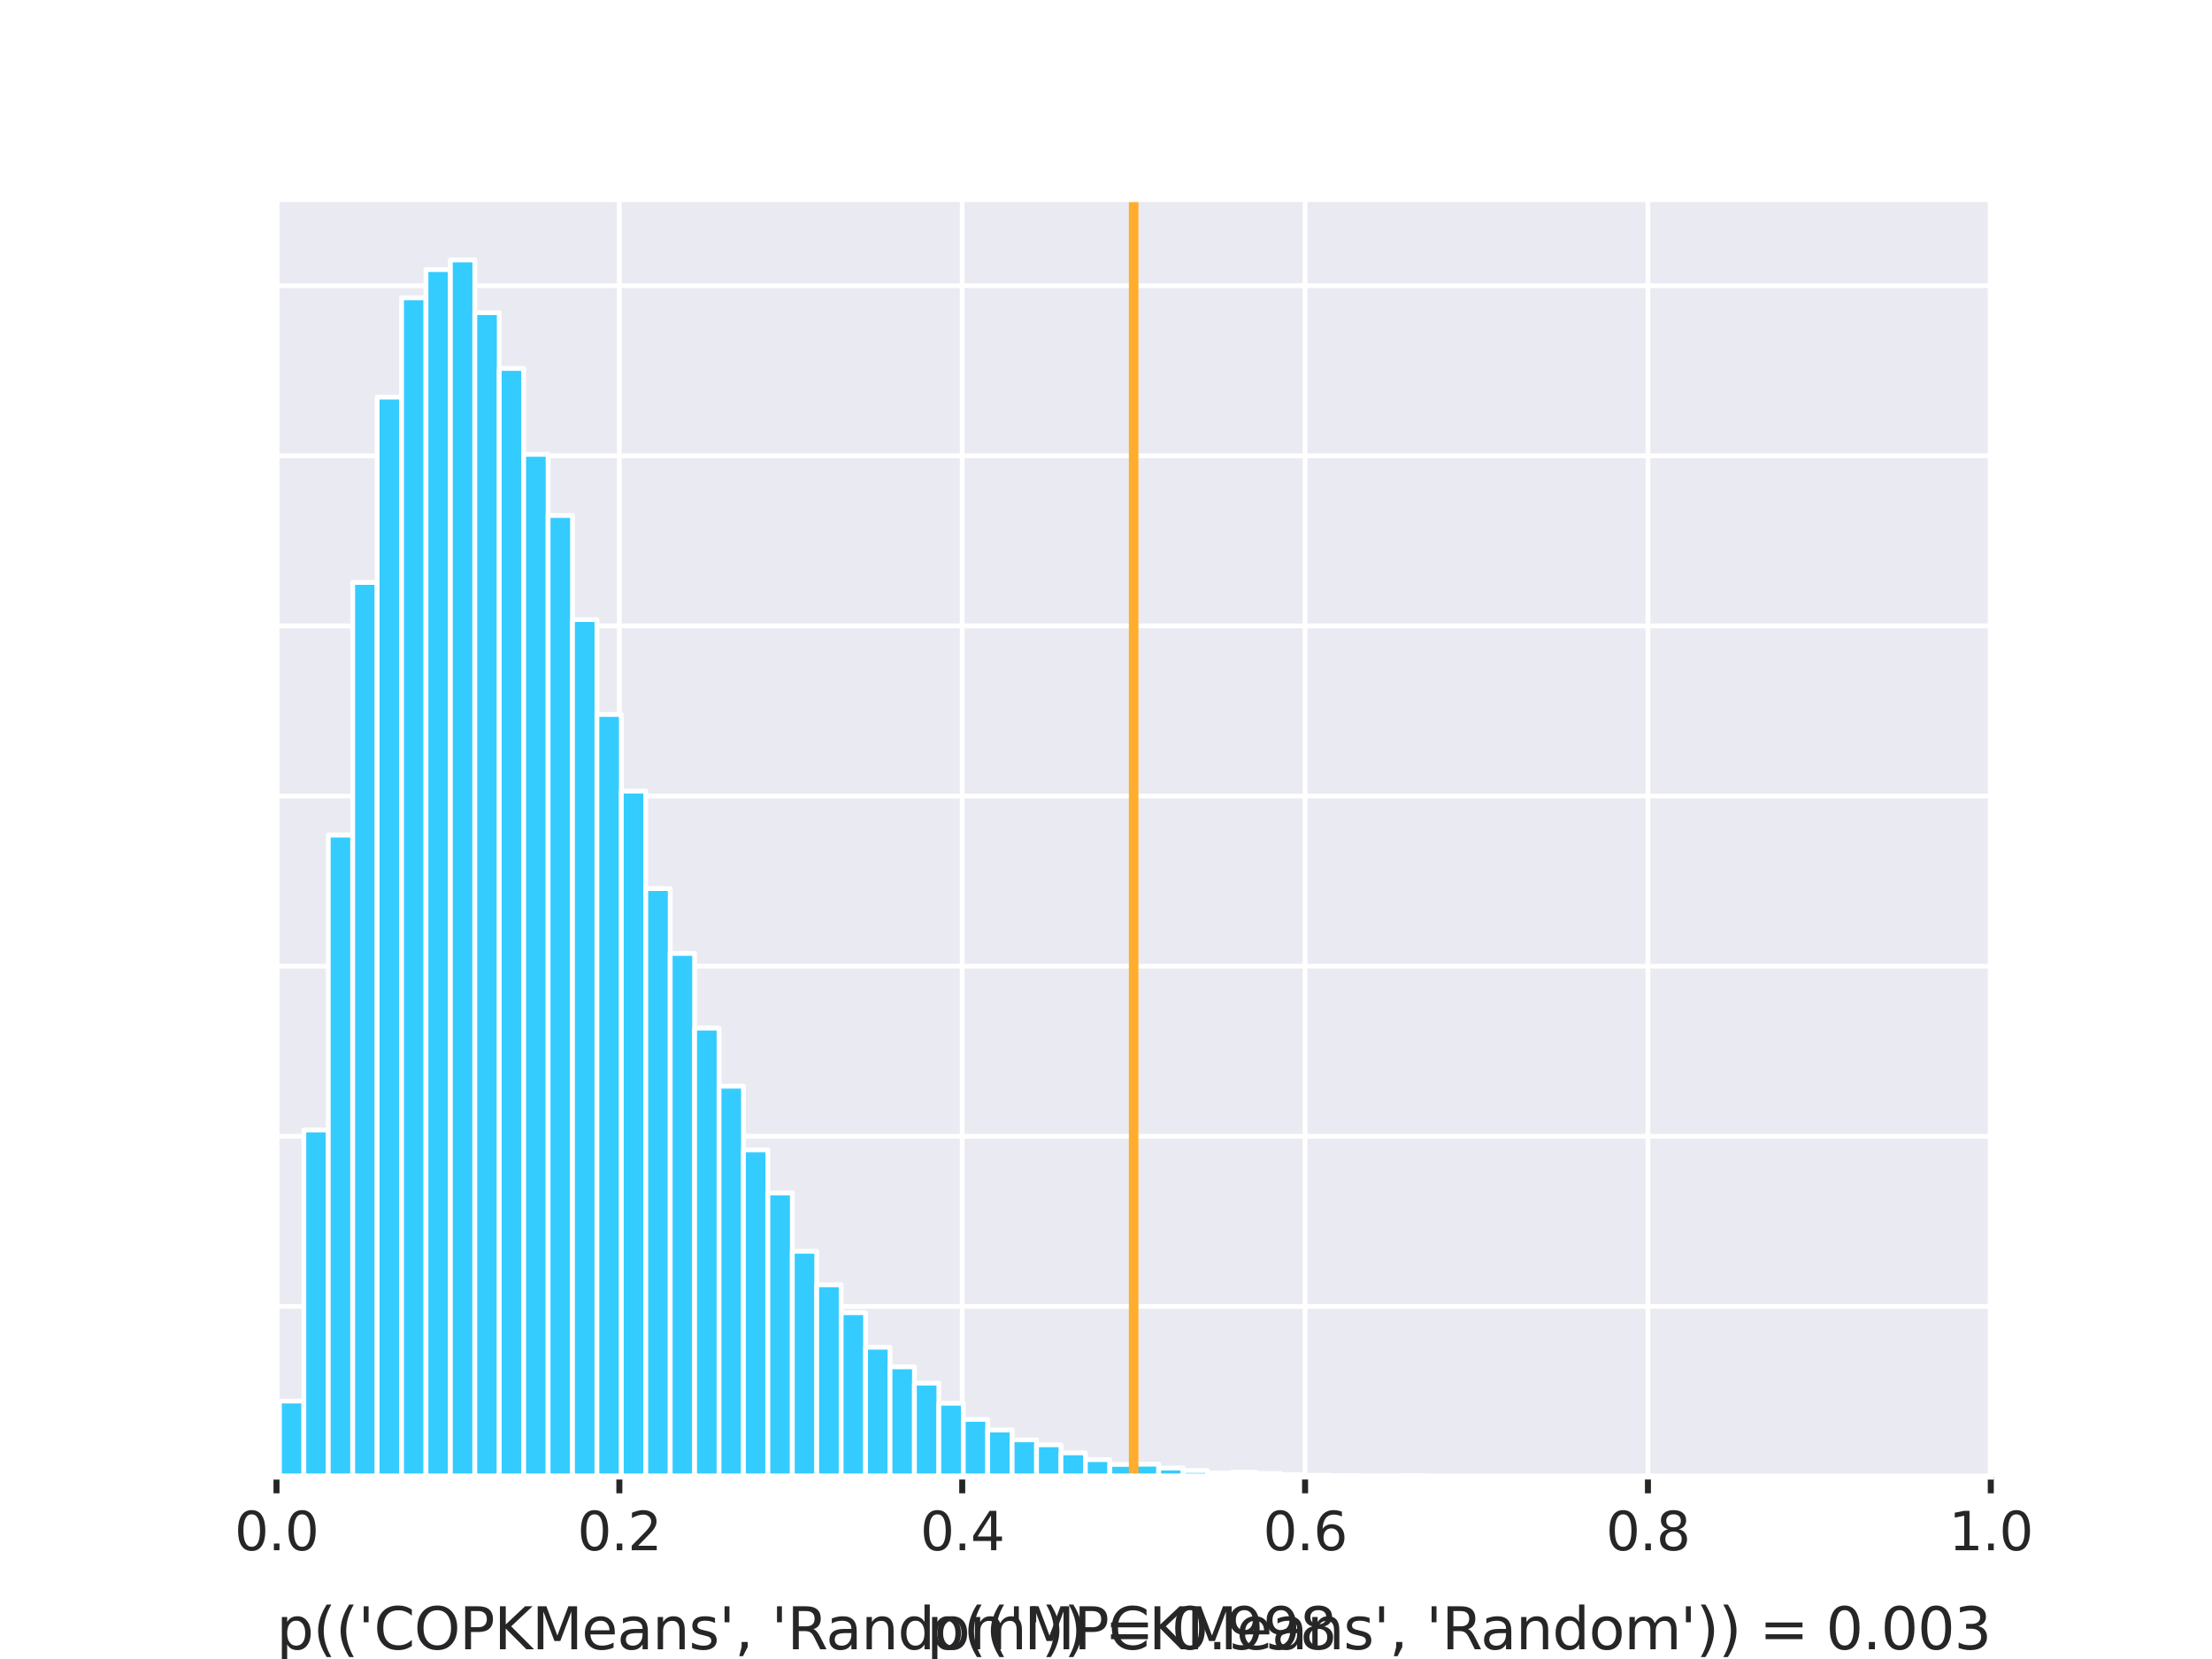 <?xml version="1.0" encoding="utf-8" standalone="no"?>
<!DOCTYPE svg PUBLIC "-//W3C//DTD SVG 1.1//EN"
  "http://www.w3.org/Graphics/SVG/1.1/DTD/svg11.dtd">
<svg xmlns:xlink="http://www.w3.org/1999/xlink" width="460.8pt" height="345.6pt" viewBox="0 0 460.8 345.6" xmlns="http://www.w3.org/2000/svg" version="1.1">
 <defs>
  <style type="text/css">*{stroke-linejoin: round; stroke-linecap: butt}</style>
 </defs>
 <g id="figure_1">
  <g id="patch_1">
   <path d="M 0 345.6 
L 460.8 345.6 
L 460.8 0 
L 0 0 
z
" style="fill: #ffffff"/>
  </g>
  <g id="axes_1">
   <g id="patch_2">
    <path d="M 57.6 307.584 
L 414.72 307.584 
L 414.72 41.472 
L 57.6 41.472 
z
" style="fill: #eaeaf2"/>
   </g>
   <g id="matplotlib.axis_1">
    <g id="xtick_1">
     <g id="line2d_1">
      <path d="M 57.6 307.584 
L 57.6 41.472 
" clip-path="url(#pf4fb2f2125)" style="fill: none; stroke: #ffffff; stroke-linecap: round"/>
     </g>
     <g id="line2d_2">
      <defs>
       <path id="m8527d2119a" d="M 0 0 
L 0 3.5 
" style="stroke: #262626; stroke-width: 1.25"/>
      </defs>
      <g>
       <use xlink:href="#m8527d2119a" x="57.6" y="307.584" style="fill: #262626; stroke: #262626; stroke-width: 1.25"/>
      </g>
     </g>
     <g id="text_1">
      <!-- 0.0 -->
      <g style="fill: #262626" transform="translate(48.853 322.942) scale(0.11 -0.11)">
       <defs>
        <path id="DejaVuSans-30" d="M 2034 4250 
Q 1547 4250 1301 3770 
Q 1056 3291 1056 2328 
Q 1056 1369 1301 889 
Q 1547 409 2034 409 
Q 2525 409 2770 889 
Q 3016 1369 3016 2328 
Q 3016 3291 2770 3770 
Q 2525 4250 2034 4250 
z
M 2034 4750 
Q 2819 4750 3233 4129 
Q 3647 3509 3647 2328 
Q 3647 1150 3233 529 
Q 2819 -91 2034 -91 
Q 1250 -91 836 529 
Q 422 1150 422 2328 
Q 422 3509 836 4129 
Q 1250 4750 2034 4750 
z
" transform="scale(0.016)"/>
        <path id="DejaVuSans-2e" d="M 684 794 
L 1344 794 
L 1344 0 
L 684 0 
L 684 794 
z
" transform="scale(0.016)"/>
       </defs>
       <use xlink:href="#DejaVuSans-30"/>
       <use xlink:href="#DejaVuSans-2e" x="63.623"/>
       <use xlink:href="#DejaVuSans-30" x="95.41"/>
      </g>
     </g>
    </g>
    <g id="xtick_2">
     <g id="line2d_3">
      <path d="M 129.024 307.584 
L 129.024 41.472 
" clip-path="url(#pf4fb2f2125)" style="fill: none; stroke: #ffffff; stroke-linecap: round"/>
     </g>
     <g id="line2d_4">
      <g>
       <use xlink:href="#m8527d2119a" x="129.024" y="307.584" style="fill: #262626; stroke: #262626; stroke-width: 1.25"/>
      </g>
     </g>
     <g id="text_2">
      <!-- 0.2 -->
      <g style="fill: #262626" transform="translate(120.277 322.942) scale(0.11 -0.11)">
       <defs>
        <path id="DejaVuSans-32" d="M 1228 531 
L 3431 531 
L 3431 0 
L 469 0 
L 469 531 
Q 828 903 1448 1529 
Q 2069 2156 2228 2338 
Q 2531 2678 2651 2914 
Q 2772 3150 2772 3378 
Q 2772 3750 2511 3984 
Q 2250 4219 1831 4219 
Q 1534 4219 1204 4116 
Q 875 4013 500 3803 
L 500 4441 
Q 881 4594 1212 4672 
Q 1544 4750 1819 4750 
Q 2544 4750 2975 4387 
Q 3406 4025 3406 3419 
Q 3406 3131 3298 2873 
Q 3191 2616 2906 2266 
Q 2828 2175 2409 1742 
Q 1991 1309 1228 531 
z
" transform="scale(0.016)"/>
       </defs>
       <use xlink:href="#DejaVuSans-30"/>
       <use xlink:href="#DejaVuSans-2e" x="63.623"/>
       <use xlink:href="#DejaVuSans-32" x="95.41"/>
      </g>
     </g>
    </g>
    <g id="xtick_3">
     <g id="line2d_5">
      <path d="M 200.448 307.584 
L 200.448 41.472 
" clip-path="url(#pf4fb2f2125)" style="fill: none; stroke: #ffffff; stroke-linecap: round"/>
     </g>
     <g id="line2d_6">
      <g>
       <use xlink:href="#m8527d2119a" x="200.448" y="307.584" style="fill: #262626; stroke: #262626; stroke-width: 1.25"/>
      </g>
     </g>
     <g id="text_3">
      <!-- 0.4 -->
      <g style="fill: #262626" transform="translate(191.701 322.942) scale(0.11 -0.11)">
       <defs>
        <path id="DejaVuSans-34" d="M 2419 4116 
L 825 1625 
L 2419 1625 
L 2419 4116 
z
M 2253 4666 
L 3047 4666 
L 3047 1625 
L 3713 1625 
L 3713 1100 
L 3047 1100 
L 3047 0 
L 2419 0 
L 2419 1100 
L 313 1100 
L 313 1709 
L 2253 4666 
z
" transform="scale(0.016)"/>
       </defs>
       <use xlink:href="#DejaVuSans-30"/>
       <use xlink:href="#DejaVuSans-2e" x="63.623"/>
       <use xlink:href="#DejaVuSans-34" x="95.41"/>
      </g>
     </g>
    </g>
    <g id="xtick_4">
     <g id="line2d_7">
      <path d="M 271.872 307.584 
L 271.872 41.472 
" clip-path="url(#pf4fb2f2125)" style="fill: none; stroke: #ffffff; stroke-linecap: round"/>
     </g>
     <g id="line2d_8">
      <g>
       <use xlink:href="#m8527d2119a" x="271.872" y="307.584" style="fill: #262626; stroke: #262626; stroke-width: 1.25"/>
      </g>
     </g>
     <g id="text_4">
      <!-- 0.6 -->
      <g style="fill: #262626" transform="translate(263.125 322.942) scale(0.11 -0.11)">
       <defs>
        <path id="DejaVuSans-36" d="M 2113 2584 
Q 1688 2584 1439 2293 
Q 1191 2003 1191 1497 
Q 1191 994 1439 701 
Q 1688 409 2113 409 
Q 2538 409 2786 701 
Q 3034 994 3034 1497 
Q 3034 2003 2786 2293 
Q 2538 2584 2113 2584 
z
M 3366 4563 
L 3366 3988 
Q 3128 4100 2886 4159 
Q 2644 4219 2406 4219 
Q 1781 4219 1451 3797 
Q 1122 3375 1075 2522 
Q 1259 2794 1537 2939 
Q 1816 3084 2150 3084 
Q 2853 3084 3261 2657 
Q 3669 2231 3669 1497 
Q 3669 778 3244 343 
Q 2819 -91 2113 -91 
Q 1303 -91 875 529 
Q 447 1150 447 2328 
Q 447 3434 972 4092 
Q 1497 4750 2381 4750 
Q 2619 4750 2861 4703 
Q 3103 4656 3366 4563 
z
" transform="scale(0.016)"/>
       </defs>
       <use xlink:href="#DejaVuSans-30"/>
       <use xlink:href="#DejaVuSans-2e" x="63.623"/>
       <use xlink:href="#DejaVuSans-36" x="95.41"/>
      </g>
     </g>
    </g>
    <g id="xtick_5">
     <g id="line2d_9">
      <path d="M 343.296 307.584 
L 343.296 41.472 
" clip-path="url(#pf4fb2f2125)" style="fill: none; stroke: #ffffff; stroke-linecap: round"/>
     </g>
     <g id="line2d_10">
      <g>
       <use xlink:href="#m8527d2119a" x="343.296" y="307.584" style="fill: #262626; stroke: #262626; stroke-width: 1.25"/>
      </g>
     </g>
     <g id="text_5">
      <!-- 0.8 -->
      <g style="fill: #262626" transform="translate(334.549 322.942) scale(0.11 -0.11)">
       <defs>
        <path id="DejaVuSans-38" d="M 2034 2216 
Q 1584 2216 1326 1975 
Q 1069 1734 1069 1313 
Q 1069 891 1326 650 
Q 1584 409 2034 409 
Q 2484 409 2743 651 
Q 3003 894 3003 1313 
Q 3003 1734 2745 1975 
Q 2488 2216 2034 2216 
z
M 1403 2484 
Q 997 2584 770 2862 
Q 544 3141 544 3541 
Q 544 4100 942 4425 
Q 1341 4750 2034 4750 
Q 2731 4750 3128 4425 
Q 3525 4100 3525 3541 
Q 3525 3141 3298 2862 
Q 3072 2584 2669 2484 
Q 3125 2378 3379 2068 
Q 3634 1759 3634 1313 
Q 3634 634 3220 271 
Q 2806 -91 2034 -91 
Q 1263 -91 848 271 
Q 434 634 434 1313 
Q 434 1759 690 2068 
Q 947 2378 1403 2484 
z
M 1172 3481 
Q 1172 3119 1398 2916 
Q 1625 2713 2034 2713 
Q 2441 2713 2670 2916 
Q 2900 3119 2900 3481 
Q 2900 3844 2670 4047 
Q 2441 4250 2034 4250 
Q 1625 4250 1398 4047 
Q 1172 3844 1172 3481 
z
" transform="scale(0.016)"/>
       </defs>
       <use xlink:href="#DejaVuSans-30"/>
       <use xlink:href="#DejaVuSans-2e" x="63.623"/>
       <use xlink:href="#DejaVuSans-38" x="95.41"/>
      </g>
     </g>
    </g>
    <g id="xtick_6">
     <g id="line2d_11">
      <path d="M 414.72 307.584 
L 414.72 41.472 
" clip-path="url(#pf4fb2f2125)" style="fill: none; stroke: #ffffff; stroke-linecap: round"/>
     </g>
     <g id="line2d_12">
      <g>
       <use xlink:href="#m8527d2119a" x="414.72" y="307.584" style="fill: #262626; stroke: #262626; stroke-width: 1.25"/>
      </g>
     </g>
     <g id="text_6">
      <!-- 1.0 -->
      <g style="fill: #262626" transform="translate(405.973 322.942) scale(0.11 -0.11)">
       <defs>
        <path id="DejaVuSans-31" d="M 794 531 
L 1825 531 
L 1825 4091 
L 703 3866 
L 703 4441 
L 1819 4666 
L 2450 4666 
L 2450 531 
L 3481 531 
L 3481 0 
L 794 0 
L 794 531 
z
" transform="scale(0.016)"/>
       </defs>
       <use xlink:href="#DejaVuSans-31"/>
       <use xlink:href="#DejaVuSans-2e" x="63.623"/>
       <use xlink:href="#DejaVuSans-30" x="95.41"/>
      </g>
     </g>
    </g>
   </g>
   <g id="matplotlib.axis_2">
    <g id="ytick_1">
     <g id="line2d_13">
      <path d="M 57.6 307.584 
L 414.72 307.584 
" clip-path="url(#pf4fb2f2125)" style="fill: none; stroke: #ffffff; stroke-linecap: round"/>
     </g>
    </g>
    <g id="ytick_2">
     <g id="line2d_14">
      <path d="M 57.6 272.145 
L 414.72 272.145 
" clip-path="url(#pf4fb2f2125)" style="fill: none; stroke: #ffffff; stroke-linecap: round"/>
     </g>
    </g>
    <g id="ytick_3">
     <g id="line2d_15">
      <path d="M 57.6 236.707 
L 414.72 236.707 
" clip-path="url(#pf4fb2f2125)" style="fill: none; stroke: #ffffff; stroke-linecap: round"/>
     </g>
    </g>
    <g id="ytick_4">
     <g id="line2d_16">
      <path d="M 57.6 201.268 
L 414.72 201.268 
" clip-path="url(#pf4fb2f2125)" style="fill: none; stroke: #ffffff; stroke-linecap: round"/>
     </g>
    </g>
    <g id="ytick_5">
     <g id="line2d_17">
      <path d="M 57.6 165.829 
L 414.72 165.829 
" clip-path="url(#pf4fb2f2125)" style="fill: none; stroke: #ffffff; stroke-linecap: round"/>
     </g>
    </g>
    <g id="ytick_6">
     <g id="line2d_18">
      <path d="M 57.6 130.39 
L 414.72 130.39 
" clip-path="url(#pf4fb2f2125)" style="fill: none; stroke: #ffffff; stroke-linecap: round"/>
     </g>
    </g>
    <g id="ytick_7">
     <g id="line2d_19">
      <path d="M 57.6 94.952 
L 414.72 94.952 
" clip-path="url(#pf4fb2f2125)" style="fill: none; stroke: #ffffff; stroke-linecap: round"/>
     </g>
    </g>
    <g id="ytick_8">
     <g id="line2d_20">
      <path d="M 57.6 59.513 
L 414.72 59.513 
" clip-path="url(#pf4fb2f2125)" style="fill: none; stroke: #ffffff; stroke-linecap: round"/>
     </g>
    </g>
   </g>
   <g id="patch_3">
    <path d="M 58.21 307.584 
L 63.298 307.584 
L 63.298 291.867 
L 58.21 291.867 
z
" clip-path="url(#pf4fb2f2125)" style="fill: #34ccff; stroke: #ffffff; stroke-linejoin: miter"/>
   </g>
   <g id="patch_4">
    <path d="M 63.298 307.584 
L 68.385 307.584 
L 68.385 235.395 
L 63.298 235.395 
z
" clip-path="url(#pf4fb2f2125)" style="fill: #34ccff; stroke: #ffffff; stroke-linejoin: miter"/>
   </g>
   <g id="patch_5">
    <path d="M 68.385 307.584 
L 73.473 307.584 
L 73.473 173.962 
L 68.385 173.962 
z
" clip-path="url(#pf4fb2f2125)" style="fill: #34ccff; stroke: #ffffff; stroke-linejoin: miter"/>
   </g>
   <g id="patch_6">
    <path d="M 73.473 307.584 
L 78.561 307.584 
L 78.561 121.336 
L 73.473 121.336 
z
" clip-path="url(#pf4fb2f2125)" style="fill: #34ccff; stroke: #ffffff; stroke-linejoin: miter"/>
   </g>
   <g id="patch_7">
    <path d="M 78.561 307.584 
L 83.649 307.584 
L 83.649 82.725 
L 78.561 82.725 
z
" clip-path="url(#pf4fb2f2125)" style="fill: #34ccff; stroke: #ffffff; stroke-linejoin: miter"/>
   </g>
   <g id="patch_8">
    <path d="M 83.649 307.584 
L 88.737 307.584 
L 88.737 62.047 
L 83.649 62.047 
z
" clip-path="url(#pf4fb2f2125)" style="fill: #34ccff; stroke: #ffffff; stroke-linejoin: miter"/>
   </g>
   <g id="patch_9">
    <path d="M 88.737 307.584 
L 93.824 307.584 
L 93.824 56.164 
L 88.737 56.164 
z
" clip-path="url(#pf4fb2f2125)" style="fill: #34ccff; stroke: #ffffff; stroke-linejoin: miter"/>
   </g>
   <g id="patch_10">
    <path d="M 93.824 307.584 
L 98.912 307.584 
L 98.912 54.144 
L 93.824 54.144 
z
" clip-path="url(#pf4fb2f2125)" style="fill: #34ccff; stroke: #ffffff; stroke-linejoin: miter"/>
   </g>
   <g id="patch_11">
    <path d="M 98.912 307.584 
L 104 307.584 
L 104 65.13 
L 98.912 65.13 
z
" clip-path="url(#pf4fb2f2125)" style="fill: #34ccff; stroke: #ffffff; stroke-linejoin: miter"/>
   </g>
   <g id="patch_12">
    <path d="M 104 307.584 
L 109.088 307.584 
L 109.088 76.754 
L 104 76.754 
z
" clip-path="url(#pf4fb2f2125)" style="fill: #34ccff; stroke: #ffffff; stroke-linejoin: miter"/>
   </g>
   <g id="patch_13">
    <path d="M 109.088 307.584 
L 114.176 307.584 
L 114.176 94.65 
L 109.088 94.65 
z
" clip-path="url(#pf4fb2f2125)" style="fill: #34ccff; stroke: #ffffff; stroke-linejoin: miter"/>
   </g>
   <g id="patch_14">
    <path d="M 114.176 307.584 
L 119.263 307.584 
L 119.263 107.391 
L 114.176 107.391 
z
" clip-path="url(#pf4fb2f2125)" style="fill: #34ccff; stroke: #ffffff; stroke-linejoin: miter"/>
   </g>
   <g id="patch_15">
    <path d="M 119.263 307.584 
L 124.351 307.584 
L 124.351 129.079 
L 119.263 129.079 
z
" clip-path="url(#pf4fb2f2125)" style="fill: #34ccff; stroke: #ffffff; stroke-linejoin: miter"/>
   </g>
   <g id="patch_16">
    <path d="M 124.351 307.584 
L 129.439 307.584 
L 129.439 148.836 
L 124.351 148.836 
z
" clip-path="url(#pf4fb2f2125)" style="fill: #34ccff; stroke: #ffffff; stroke-linejoin: miter"/>
   </g>
   <g id="patch_17">
    <path d="M 129.439 307.584 
L 134.527 307.584 
L 134.527 164.801 
L 129.439 164.801 
z
" clip-path="url(#pf4fb2f2125)" style="fill: #34ccff; stroke: #ffffff; stroke-linejoin: miter"/>
   </g>
   <g id="patch_18">
    <path d="M 134.527 307.584 
L 139.615 307.584 
L 139.615 185.108 
L 134.527 185.108 
z
" clip-path="url(#pf4fb2f2125)" style="fill: #34ccff; stroke: #ffffff; stroke-linejoin: miter"/>
   </g>
   <g id="patch_19">
    <path d="M 139.615 307.584 
L 144.702 307.584 
L 144.702 198.61 
L 139.615 198.61 
z
" clip-path="url(#pf4fb2f2125)" style="fill: #34ccff; stroke: #ffffff; stroke-linejoin: miter"/>
   </g>
   <g id="patch_20">
    <path d="M 144.702 307.584 
L 149.79 307.584 
L 149.79 214.168 
L 144.702 214.168 
z
" clip-path="url(#pf4fb2f2125)" style="fill: #34ccff; stroke: #ffffff; stroke-linejoin: miter"/>
   </g>
   <g id="patch_21">
    <path d="M 149.79 307.584 
L 154.878 307.584 
L 154.878 226.27 
L 149.79 226.27 
z
" clip-path="url(#pf4fb2f2125)" style="fill: #34ccff; stroke: #ffffff; stroke-linejoin: miter"/>
   </g>
   <g id="patch_22">
    <path d="M 154.878 307.584 
L 159.966 307.584 
L 159.966 239.542 
L 154.878 239.542 
z
" clip-path="url(#pf4fb2f2125)" style="fill: #34ccff; stroke: #ffffff; stroke-linejoin: miter"/>
   </g>
   <g id="patch_23">
    <path d="M 159.966 307.584 
L 165.054 307.584 
L 165.054 248.525 
L 159.966 248.525 
z
" clip-path="url(#pf4fb2f2125)" style="fill: #34ccff; stroke: #ffffff; stroke-linejoin: miter"/>
   </g>
   <g id="patch_24">
    <path d="M 165.054 307.584 
L 170.141 307.584 
L 170.141 260.663 
L 165.054 260.663 
z
" clip-path="url(#pf4fb2f2125)" style="fill: #34ccff; stroke: #ffffff; stroke-linejoin: miter"/>
   </g>
   <g id="patch_25">
    <path d="M 170.141 307.584 
L 175.229 307.584 
L 175.229 267.645 
L 170.141 267.645 
z
" clip-path="url(#pf4fb2f2125)" style="fill: #34ccff; stroke: #ffffff; stroke-linejoin: miter"/>
   </g>
   <g id="patch_26">
    <path d="M 175.229 307.584 
L 180.317 307.584 
L 180.317 273.457 
L 175.229 273.457 
z
" clip-path="url(#pf4fb2f2125)" style="fill: #34ccff; stroke: #ffffff; stroke-linejoin: miter"/>
   </g>
   <g id="patch_27">
    <path d="M 180.317 307.584 
L 185.405 307.584 
L 185.405 280.651 
L 180.317 280.651 
z
" clip-path="url(#pf4fb2f2125)" style="fill: #34ccff; stroke: #ffffff; stroke-linejoin: miter"/>
   </g>
   <g id="patch_28">
    <path d="M 185.405 307.584 
L 190.493 307.584 
L 190.493 284.744 
L 185.405 284.744 
z
" clip-path="url(#pf4fb2f2125)" style="fill: #34ccff; stroke: #ffffff; stroke-linejoin: miter"/>
   </g>
   <g id="patch_29">
    <path d="M 190.493 307.584 
L 195.58 307.584 
L 195.58 288.128 
L 190.493 288.128 
z
" clip-path="url(#pf4fb2f2125)" style="fill: #34ccff; stroke: #ffffff; stroke-linejoin: miter"/>
   </g>
   <g id="patch_30">
    <path d="M 195.58 307.584 
L 200.668 307.584 
L 200.668 292.328 
L 195.58 292.328 
z
" clip-path="url(#pf4fb2f2125)" style="fill: #34ccff; stroke: #ffffff; stroke-linejoin: miter"/>
   </g>
   <g id="patch_31">
    <path d="M 200.668 307.584 
L 205.756 307.584 
L 205.756 295.677 
L 200.668 295.677 
z
" clip-path="url(#pf4fb2f2125)" style="fill: #34ccff; stroke: #ffffff; stroke-linejoin: miter"/>
   </g>
   <g id="patch_32">
    <path d="M 205.756 307.584 
L 210.844 307.584 
L 210.844 297.892 
L 205.756 297.892 
z
" clip-path="url(#pf4fb2f2125)" style="fill: #34ccff; stroke: #ffffff; stroke-linejoin: miter"/>
   </g>
   <g id="patch_33">
    <path d="M 210.844 307.584 
L 215.932 307.584 
L 215.932 299.947 
L 210.844 299.947 
z
" clip-path="url(#pf4fb2f2125)" style="fill: #34ccff; stroke: #ffffff; stroke-linejoin: miter"/>
   </g>
   <g id="patch_34">
    <path d="M 215.932 307.584 
L 221.019 307.584 
L 221.019 300.975 
L 215.932 300.975 
z
" clip-path="url(#pf4fb2f2125)" style="fill: #34ccff; stroke: #ffffff; stroke-linejoin: miter"/>
   </g>
   <g id="patch_35">
    <path d="M 221.019 307.584 
L 226.107 307.584 
L 226.107 302.658 
L 221.019 302.658 
z
" clip-path="url(#pf4fb2f2125)" style="fill: #34ccff; stroke: #ffffff; stroke-linejoin: miter"/>
   </g>
   <g id="patch_36">
    <path d="M 226.107 307.584 
L 231.195 307.584 
L 231.195 304.076 
L 226.107 304.076 
z
" clip-path="url(#pf4fb2f2125)" style="fill: #34ccff; stroke: #ffffff; stroke-linejoin: miter"/>
   </g>
   <g id="patch_37">
    <path d="M 231.195 307.584 
L 236.283 307.584 
L 236.283 305.068 
L 231.195 305.068 
z
" clip-path="url(#pf4fb2f2125)" style="fill: #34ccff; stroke: #ffffff; stroke-linejoin: miter"/>
   </g>
   <g id="patch_38">
    <path d="M 236.283 307.584 
L 241.371 307.584 
L 241.371 305.015 
L 236.283 305.015 
z
" clip-path="url(#pf4fb2f2125)" style="fill: #34ccff; stroke: #ffffff; stroke-linejoin: miter"/>
   </g>
   <g id="patch_39">
    <path d="M 241.371 307.584 
L 246.458 307.584 
L 246.458 305.812 
L 241.371 305.812 
z
" clip-path="url(#pf4fb2f2125)" style="fill: #34ccff; stroke: #ffffff; stroke-linejoin: miter"/>
   </g>
   <g id="patch_40">
    <path d="M 246.458 307.584 
L 251.546 307.584 
L 251.546 306.344 
L 246.458 306.344 
z
" clip-path="url(#pf4fb2f2125)" style="fill: #34ccff; stroke: #ffffff; stroke-linejoin: miter"/>
   </g>
   <g id="patch_41">
    <path d="M 251.546 307.584 
L 256.634 307.584 
L 256.634 306.858 
L 251.546 306.858 
z
" clip-path="url(#pf4fb2f2125)" style="fill: #34ccff; stroke: #ffffff; stroke-linejoin: miter"/>
   </g>
   <g id="patch_42">
    <path d="M 256.634 307.584 
L 261.722 307.584 
L 261.722 306.698 
L 256.634 306.698 
z
" clip-path="url(#pf4fb2f2125)" style="fill: #34ccff; stroke: #ffffff; stroke-linejoin: miter"/>
   </g>
   <g id="patch_43">
    <path d="M 261.722 307.584 
L 266.81 307.584 
L 266.81 306.946 
L 261.722 306.946 
z
" clip-path="url(#pf4fb2f2125)" style="fill: #34ccff; stroke: #ffffff; stroke-linejoin: miter"/>
   </g>
   <g id="patch_44">
    <path d="M 266.81 307.584 
L 271.897 307.584 
L 271.897 307.212 
L 266.81 307.212 
z
" clip-path="url(#pf4fb2f2125)" style="fill: #34ccff; stroke: #ffffff; stroke-linejoin: miter"/>
   </g>
   <g id="patch_45">
    <path d="M 271.897 307.584 
L 276.985 307.584 
L 276.985 307.336 
L 271.897 307.336 
z
" clip-path="url(#pf4fb2f2125)" style="fill: #34ccff; stroke: #ffffff; stroke-linejoin: miter"/>
   </g>
   <g id="patch_46">
    <path d="M 276.985 307.584 
L 282.073 307.584 
L 282.073 307.46 
L 276.985 307.46 
z
" clip-path="url(#pf4fb2f2125)" style="fill: #34ccff; stroke: #ffffff; stroke-linejoin: miter"/>
   </g>
   <g id="patch_47">
    <path d="M 282.073 307.584 
L 287.161 307.584 
L 287.161 307.531 
L 282.073 307.531 
z
" clip-path="url(#pf4fb2f2125)" style="fill: #34ccff; stroke: #ffffff; stroke-linejoin: miter"/>
   </g>
   <g id="patch_48">
    <path d="M 287.161 307.584 
L 292.249 307.584 
L 292.249 307.531 
L 287.161 307.531 
z
" clip-path="url(#pf4fb2f2125)" style="fill: #34ccff; stroke: #ffffff; stroke-linejoin: miter"/>
   </g>
   <g id="patch_49">
    <path d="M 292.249 307.584 
L 297.336 307.584 
L 297.336 307.478 
L 292.249 307.478 
z
" clip-path="url(#pf4fb2f2125)" style="fill: #34ccff; stroke: #ffffff; stroke-linejoin: miter"/>
   </g>
   <g id="patch_50">
    <path d="M 297.336 307.584 
L 302.424 307.584 
L 302.424 307.584 
L 297.336 307.584 
z
" clip-path="url(#pf4fb2f2125)" style="fill: #34ccff; stroke: #ffffff; stroke-linejoin: miter"/>
   </g>
   <g id="patch_51">
    <path d="M 302.424 307.584 
L 307.512 307.584 
L 307.512 307.566 
L 302.424 307.566 
z
" clip-path="url(#pf4fb2f2125)" style="fill: #34ccff; stroke: #ffffff; stroke-linejoin: miter"/>
   </g>
   <g id="patch_52">
    <path d="M 307.512 307.584 
L 312.6 307.584 
L 312.6 307.549 
L 307.512 307.549 
z
" clip-path="url(#pf4fb2f2125)" style="fill: #34ccff; stroke: #ffffff; stroke-linejoin: miter"/>
   </g>
   <g id="line2d_21">
    <path d="M 236.16 307.584 
L 236.16 41.472 
" clip-path="url(#pf4fb2f2125)" style="fill: none; stroke: #ffad2f; stroke-width: 2; stroke-linecap: round"/>
   </g>
   <g id="patch_53">
    <path d="M 57.6 307.584 
L 57.6 41.472 
" style="fill: none; stroke: #ffffff; stroke-width: 1.25; stroke-linejoin: miter; stroke-linecap: square"/>
   </g>
   <g id="patch_54">
    <path d="M 414.72 307.584 
L 414.72 41.472 
" style="fill: none; stroke: #ffffff; stroke-width: 1.25; stroke-linejoin: miter; stroke-linecap: square"/>
   </g>
   <g id="patch_55">
    <path d="M 57.6 307.584 
L 414.72 307.584 
" style="fill: none; stroke: #ffffff; stroke-width: 1.25; stroke-linejoin: miter; stroke-linecap: square"/>
   </g>
   <g id="patch_56">
    <path d="M 57.6 41.472 
L 414.72 41.472 
" style="fill: none; stroke: #ffffff; stroke-width: 1.25; stroke-linejoin: miter; stroke-linecap: square"/>
   </g>
   <g id="text_7">
    <!--  -->
    <g style="fill: #262626" transform="translate(57.6 316.702) scale(0.12 -0.12)"/>
    <!--  -->
    <g style="fill: #262626" transform="translate(57.6 330.139) scale(0.12 -0.12)"/>
    <!-- p(('COPKMeans', 'Random')) = 0.998 -->
    <g style="fill: #262626" transform="translate(57.6 343.577) scale(0.12 -0.12)">
     <defs>
      <path id="DejaVuSans-70" d="M 1159 525 
L 1159 -1331 
L 581 -1331 
L 581 3500 
L 1159 3500 
L 1159 2969 
Q 1341 3281 1617 3432 
Q 1894 3584 2278 3584 
Q 2916 3584 3314 3078 
Q 3713 2572 3713 1747 
Q 3713 922 3314 415 
Q 2916 -91 2278 -91 
Q 1894 -91 1617 61 
Q 1341 213 1159 525 
z
M 3116 1747 
Q 3116 2381 2855 2742 
Q 2594 3103 2138 3103 
Q 1681 3103 1420 2742 
Q 1159 2381 1159 1747 
Q 1159 1113 1420 752 
Q 1681 391 2138 391 
Q 2594 391 2855 752 
Q 3116 1113 3116 1747 
z
" transform="scale(0.016)"/>
      <path id="DejaVuSans-28" d="M 1984 4856 
Q 1566 4138 1362 3434 
Q 1159 2731 1159 2009 
Q 1159 1288 1364 580 
Q 1569 -128 1984 -844 
L 1484 -844 
Q 1016 -109 783 600 
Q 550 1309 550 2009 
Q 550 2706 781 3412 
Q 1013 4119 1484 4856 
L 1984 4856 
z
" transform="scale(0.016)"/>
      <path id="DejaVuSans-27" d="M 1147 4666 
L 1147 2931 
L 616 2931 
L 616 4666 
L 1147 4666 
z
" transform="scale(0.016)"/>
      <path id="DejaVuSans-43" d="M 4122 4306 
L 4122 3641 
Q 3803 3938 3442 4084 
Q 3081 4231 2675 4231 
Q 1875 4231 1450 3742 
Q 1025 3253 1025 2328 
Q 1025 1406 1450 917 
Q 1875 428 2675 428 
Q 3081 428 3442 575 
Q 3803 722 4122 1019 
L 4122 359 
Q 3791 134 3420 21 
Q 3050 -91 2638 -91 
Q 1578 -91 968 557 
Q 359 1206 359 2328 
Q 359 3453 968 4101 
Q 1578 4750 2638 4750 
Q 3056 4750 3426 4639 
Q 3797 4528 4122 4306 
z
" transform="scale(0.016)"/>
      <path id="DejaVuSans-4f" d="M 2522 4238 
Q 1834 4238 1429 3725 
Q 1025 3213 1025 2328 
Q 1025 1447 1429 934 
Q 1834 422 2522 422 
Q 3209 422 3611 934 
Q 4013 1447 4013 2328 
Q 4013 3213 3611 3725 
Q 3209 4238 2522 4238 
z
M 2522 4750 
Q 3503 4750 4090 4092 
Q 4678 3434 4678 2328 
Q 4678 1225 4090 567 
Q 3503 -91 2522 -91 
Q 1538 -91 948 565 
Q 359 1222 359 2328 
Q 359 3434 948 4092 
Q 1538 4750 2522 4750 
z
" transform="scale(0.016)"/>
      <path id="DejaVuSans-50" d="M 1259 4147 
L 1259 2394 
L 2053 2394 
Q 2494 2394 2734 2622 
Q 2975 2850 2975 3272 
Q 2975 3691 2734 3919 
Q 2494 4147 2053 4147 
L 1259 4147 
z
M 628 4666 
L 2053 4666 
Q 2838 4666 3239 4311 
Q 3641 3956 3641 3272 
Q 3641 2581 3239 2228 
Q 2838 1875 2053 1875 
L 1259 1875 
L 1259 0 
L 628 0 
L 628 4666 
z
" transform="scale(0.016)"/>
      <path id="DejaVuSans-4b" d="M 628 4666 
L 1259 4666 
L 1259 2694 
L 3353 4666 
L 4166 4666 
L 1850 2491 
L 4331 0 
L 3500 0 
L 1259 2247 
L 1259 0 
L 628 0 
L 628 4666 
z
" transform="scale(0.016)"/>
      <path id="DejaVuSans-4d" d="M 628 4666 
L 1569 4666 
L 2759 1491 
L 3956 4666 
L 4897 4666 
L 4897 0 
L 4281 0 
L 4281 4097 
L 3078 897 
L 2444 897 
L 1241 4097 
L 1241 0 
L 628 0 
L 628 4666 
z
" transform="scale(0.016)"/>
      <path id="DejaVuSans-65" d="M 3597 1894 
L 3597 1613 
L 953 1613 
Q 991 1019 1311 708 
Q 1631 397 2203 397 
Q 2534 397 2845 478 
Q 3156 559 3463 722 
L 3463 178 
Q 3153 47 2828 -22 
Q 2503 -91 2169 -91 
Q 1331 -91 842 396 
Q 353 884 353 1716 
Q 353 2575 817 3079 
Q 1281 3584 2069 3584 
Q 2775 3584 3186 3129 
Q 3597 2675 3597 1894 
z
M 3022 2063 
Q 3016 2534 2758 2815 
Q 2500 3097 2075 3097 
Q 1594 3097 1305 2825 
Q 1016 2553 972 2059 
L 3022 2063 
z
" transform="scale(0.016)"/>
      <path id="DejaVuSans-61" d="M 2194 1759 
Q 1497 1759 1228 1600 
Q 959 1441 959 1056 
Q 959 750 1161 570 
Q 1363 391 1709 391 
Q 2188 391 2477 730 
Q 2766 1069 2766 1631 
L 2766 1759 
L 2194 1759 
z
M 3341 1997 
L 3341 0 
L 2766 0 
L 2766 531 
Q 2569 213 2275 61 
Q 1981 -91 1556 -91 
Q 1019 -91 701 211 
Q 384 513 384 1019 
Q 384 1609 779 1909 
Q 1175 2209 1959 2209 
L 2766 2209 
L 2766 2266 
Q 2766 2663 2505 2880 
Q 2244 3097 1772 3097 
Q 1472 3097 1187 3025 
Q 903 2953 641 2809 
L 641 3341 
Q 956 3463 1253 3523 
Q 1550 3584 1831 3584 
Q 2591 3584 2966 3190 
Q 3341 2797 3341 1997 
z
" transform="scale(0.016)"/>
      <path id="DejaVuSans-6e" d="M 3513 2113 
L 3513 0 
L 2938 0 
L 2938 2094 
Q 2938 2591 2744 2837 
Q 2550 3084 2163 3084 
Q 1697 3084 1428 2787 
Q 1159 2491 1159 1978 
L 1159 0 
L 581 0 
L 581 3500 
L 1159 3500 
L 1159 2956 
Q 1366 3272 1645 3428 
Q 1925 3584 2291 3584 
Q 2894 3584 3203 3211 
Q 3513 2838 3513 2113 
z
" transform="scale(0.016)"/>
      <path id="DejaVuSans-73" d="M 2834 3397 
L 2834 2853 
Q 2591 2978 2328 3040 
Q 2066 3103 1784 3103 
Q 1356 3103 1142 2972 
Q 928 2841 928 2578 
Q 928 2378 1081 2264 
Q 1234 2150 1697 2047 
L 1894 2003 
Q 2506 1872 2764 1633 
Q 3022 1394 3022 966 
Q 3022 478 2636 193 
Q 2250 -91 1575 -91 
Q 1294 -91 989 -36 
Q 684 19 347 128 
L 347 722 
Q 666 556 975 473 
Q 1284 391 1588 391 
Q 1994 391 2212 530 
Q 2431 669 2431 922 
Q 2431 1156 2273 1281 
Q 2116 1406 1581 1522 
L 1381 1569 
Q 847 1681 609 1914 
Q 372 2147 372 2553 
Q 372 3047 722 3315 
Q 1072 3584 1716 3584 
Q 2034 3584 2315 3537 
Q 2597 3491 2834 3397 
z
" transform="scale(0.016)"/>
      <path id="DejaVuSans-2c" d="M 750 794 
L 1409 794 
L 1409 256 
L 897 -744 
L 494 -744 
L 750 256 
L 750 794 
z
" transform="scale(0.016)"/>
      <path id="DejaVuSans-20" transform="scale(0.016)"/>
      <path id="DejaVuSans-52" d="M 2841 2188 
Q 3044 2119 3236 1894 
Q 3428 1669 3622 1275 
L 4263 0 
L 3584 0 
L 2988 1197 
Q 2756 1666 2539 1819 
Q 2322 1972 1947 1972 
L 1259 1972 
L 1259 0 
L 628 0 
L 628 4666 
L 2053 4666 
Q 2853 4666 3247 4331 
Q 3641 3997 3641 3322 
Q 3641 2881 3436 2590 
Q 3231 2300 2841 2188 
z
M 1259 4147 
L 1259 2491 
L 2053 2491 
Q 2509 2491 2742 2702 
Q 2975 2913 2975 3322 
Q 2975 3731 2742 3939 
Q 2509 4147 2053 4147 
L 1259 4147 
z
" transform="scale(0.016)"/>
      <path id="DejaVuSans-64" d="M 2906 2969 
L 2906 4863 
L 3481 4863 
L 3481 0 
L 2906 0 
L 2906 525 
Q 2725 213 2448 61 
Q 2172 -91 1784 -91 
Q 1150 -91 751 415 
Q 353 922 353 1747 
Q 353 2572 751 3078 
Q 1150 3584 1784 3584 
Q 2172 3584 2448 3432 
Q 2725 3281 2906 2969 
z
M 947 1747 
Q 947 1113 1208 752 
Q 1469 391 1925 391 
Q 2381 391 2643 752 
Q 2906 1113 2906 1747 
Q 2906 2381 2643 2742 
Q 2381 3103 1925 3103 
Q 1469 3103 1208 2742 
Q 947 2381 947 1747 
z
" transform="scale(0.016)"/>
      <path id="DejaVuSans-6f" d="M 1959 3097 
Q 1497 3097 1228 2736 
Q 959 2375 959 1747 
Q 959 1119 1226 758 
Q 1494 397 1959 397 
Q 2419 397 2687 759 
Q 2956 1122 2956 1747 
Q 2956 2369 2687 2733 
Q 2419 3097 1959 3097 
z
M 1959 3584 
Q 2709 3584 3137 3096 
Q 3566 2609 3566 1747 
Q 3566 888 3137 398 
Q 2709 -91 1959 -91 
Q 1206 -91 779 398 
Q 353 888 353 1747 
Q 353 2609 779 3096 
Q 1206 3584 1959 3584 
z
" transform="scale(0.016)"/>
      <path id="DejaVuSans-6d" d="M 3328 2828 
Q 3544 3216 3844 3400 
Q 4144 3584 4550 3584 
Q 5097 3584 5394 3201 
Q 5691 2819 5691 2113 
L 5691 0 
L 5113 0 
L 5113 2094 
Q 5113 2597 4934 2840 
Q 4756 3084 4391 3084 
Q 3944 3084 3684 2787 
Q 3425 2491 3425 1978 
L 3425 0 
L 2847 0 
L 2847 2094 
Q 2847 2600 2669 2842 
Q 2491 3084 2119 3084 
Q 1678 3084 1418 2786 
Q 1159 2488 1159 1978 
L 1159 0 
L 581 0 
L 581 3500 
L 1159 3500 
L 1159 2956 
Q 1356 3278 1631 3431 
Q 1906 3584 2284 3584 
Q 2666 3584 2933 3390 
Q 3200 3197 3328 2828 
z
" transform="scale(0.016)"/>
      <path id="DejaVuSans-29" d="M 513 4856 
L 1013 4856 
Q 1481 4119 1714 3412 
Q 1947 2706 1947 2009 
Q 1947 1309 1714 600 
Q 1481 -109 1013 -844 
L 513 -844 
Q 928 -128 1133 580 
Q 1338 1288 1338 2009 
Q 1338 2731 1133 3434 
Q 928 4138 513 4856 
z
" transform="scale(0.016)"/>
      <path id="DejaVuSans-3d" d="M 678 2906 
L 4684 2906 
L 4684 2381 
L 678 2381 
L 678 2906 
z
M 678 1631 
L 4684 1631 
L 4684 1100 
L 678 1100 
L 678 1631 
z
" transform="scale(0.016)"/>
      <path id="DejaVuSans-39" d="M 703 97 
L 703 672 
Q 941 559 1184 500 
Q 1428 441 1663 441 
Q 2288 441 2617 861 
Q 2947 1281 2994 2138 
Q 2813 1869 2534 1725 
Q 2256 1581 1919 1581 
Q 1219 1581 811 2004 
Q 403 2428 403 3163 
Q 403 3881 828 4315 
Q 1253 4750 1959 4750 
Q 2769 4750 3195 4129 
Q 3622 3509 3622 2328 
Q 3622 1225 3098 567 
Q 2575 -91 1691 -91 
Q 1453 -91 1209 -44 
Q 966 3 703 97 
z
M 1959 2075 
Q 2384 2075 2632 2365 
Q 2881 2656 2881 3163 
Q 2881 3666 2632 3958 
Q 2384 4250 1959 4250 
Q 1534 4250 1286 3958 
Q 1038 3666 1038 3163 
Q 1038 2656 1286 2365 
Q 1534 2075 1959 2075 
z
" transform="scale(0.016)"/>
     </defs>
     <use xlink:href="#DejaVuSans-70"/>
     <use xlink:href="#DejaVuSans-28" x="63.477"/>
     <use xlink:href="#DejaVuSans-28" x="102.49"/>
     <use xlink:href="#DejaVuSans-27" x="141.504"/>
     <use xlink:href="#DejaVuSans-43" x="168.994"/>
     <use xlink:href="#DejaVuSans-4f" x="238.818"/>
     <use xlink:href="#DejaVuSans-50" x="317.529"/>
     <use xlink:href="#DejaVuSans-4b" x="377.832"/>
     <use xlink:href="#DejaVuSans-4d" x="443.408"/>
     <use xlink:href="#DejaVuSans-65" x="529.688"/>
     <use xlink:href="#DejaVuSans-61" x="591.211"/>
     <use xlink:href="#DejaVuSans-6e" x="652.49"/>
     <use xlink:href="#DejaVuSans-73" x="715.869"/>
     <use xlink:href="#DejaVuSans-27" x="767.969"/>
     <use xlink:href="#DejaVuSans-2c" x="795.459"/>
     <use xlink:href="#DejaVuSans-20" x="827.246"/>
     <use xlink:href="#DejaVuSans-27" x="859.033"/>
     <use xlink:href="#DejaVuSans-52" x="886.523"/>
     <use xlink:href="#DejaVuSans-61" x="953.756"/>
     <use xlink:href="#DejaVuSans-6e" x="1015.035"/>
     <use xlink:href="#DejaVuSans-64" x="1078.414"/>
     <use xlink:href="#DejaVuSans-6f" x="1141.891"/>
     <use xlink:href="#DejaVuSans-6d" x="1203.072"/>
     <use xlink:href="#DejaVuSans-27" x="1300.484"/>
     <use xlink:href="#DejaVuSans-29" x="1327.975"/>
     <use xlink:href="#DejaVuSans-29" x="1366.988"/>
     <use xlink:href="#DejaVuSans-20" x="1406.002"/>
     <use xlink:href="#DejaVuSans-3d" x="1437.789"/>
     <use xlink:href="#DejaVuSans-20" x="1521.578"/>
     <use xlink:href="#DejaVuSans-30" x="1553.365"/>
     <use xlink:href="#DejaVuSans-2e" x="1616.988"/>
     <use xlink:href="#DejaVuSans-39" x="1648.775"/>
     <use xlink:href="#DejaVuSans-39" x="1712.398"/>
     <use xlink:href="#DejaVuSans-38" x="1776.021"/>
    </g>
   </g>
   <g id="text_8">
    <!--  -->
    <g style="fill: #262626" transform="translate(414.72 316.702) scale(0.12 -0.12)"/>
    <!--  -->
    <g style="fill: #262626" transform="translate(414.72 330.139) scale(0.12 -0.12)"/>
    <!-- p(('MPCKMeans', 'Random')) = 0.003 -->
    <g style="fill: #262626" transform="translate(193.056 343.577) scale(0.12 -0.12)">
     <defs>
      <path id="DejaVuSans-33" d="M 2597 2516 
Q 3050 2419 3304 2112 
Q 3559 1806 3559 1356 
Q 3559 666 3084 287 
Q 2609 -91 1734 -91 
Q 1441 -91 1130 -33 
Q 819 25 488 141 
L 488 750 
Q 750 597 1062 519 
Q 1375 441 1716 441 
Q 2309 441 2620 675 
Q 2931 909 2931 1356 
Q 2931 1769 2642 2001 
Q 2353 2234 1838 2234 
L 1294 2234 
L 1294 2753 
L 1863 2753 
Q 2328 2753 2575 2939 
Q 2822 3125 2822 3475 
Q 2822 3834 2567 4026 
Q 2313 4219 1838 4219 
Q 1578 4219 1281 4162 
Q 984 4106 628 3988 
L 628 4550 
Q 988 4650 1302 4700 
Q 1616 4750 1894 4750 
Q 2613 4750 3031 4423 
Q 3450 4097 3450 3541 
Q 3450 3153 3228 2886 
Q 3006 2619 2597 2516 
z
" transform="scale(0.016)"/>
     </defs>
     <use xlink:href="#DejaVuSans-70"/>
     <use xlink:href="#DejaVuSans-28" x="63.477"/>
     <use xlink:href="#DejaVuSans-28" x="102.49"/>
     <use xlink:href="#DejaVuSans-27" x="141.504"/>
     <use xlink:href="#DejaVuSans-4d" x="168.994"/>
     <use xlink:href="#DejaVuSans-50" x="255.273"/>
     <use xlink:href="#DejaVuSans-43" x="315.576"/>
     <use xlink:href="#DejaVuSans-4b" x="385.4"/>
     <use xlink:href="#DejaVuSans-4d" x="450.977"/>
     <use xlink:href="#DejaVuSans-65" x="537.256"/>
     <use xlink:href="#DejaVuSans-61" x="598.779"/>
     <use xlink:href="#DejaVuSans-6e" x="660.059"/>
     <use xlink:href="#DejaVuSans-73" x="723.438"/>
     <use xlink:href="#DejaVuSans-27" x="775.537"/>
     <use xlink:href="#DejaVuSans-2c" x="803.027"/>
     <use xlink:href="#DejaVuSans-20" x="834.814"/>
     <use xlink:href="#DejaVuSans-27" x="866.602"/>
     <use xlink:href="#DejaVuSans-52" x="894.092"/>
     <use xlink:href="#DejaVuSans-61" x="961.324"/>
     <use xlink:href="#DejaVuSans-6e" x="1022.604"/>
     <use xlink:href="#DejaVuSans-64" x="1085.982"/>
     <use xlink:href="#DejaVuSans-6f" x="1149.459"/>
     <use xlink:href="#DejaVuSans-6d" x="1210.641"/>
     <use xlink:href="#DejaVuSans-27" x="1308.053"/>
     <use xlink:href="#DejaVuSans-29" x="1335.543"/>
     <use xlink:href="#DejaVuSans-29" x="1374.557"/>
     <use xlink:href="#DejaVuSans-20" x="1413.57"/>
     <use xlink:href="#DejaVuSans-3d" x="1445.357"/>
     <use xlink:href="#DejaVuSans-20" x="1529.146"/>
     <use xlink:href="#DejaVuSans-30" x="1560.934"/>
     <use xlink:href="#DejaVuSans-2e" x="1624.557"/>
     <use xlink:href="#DejaVuSans-30" x="1656.344"/>
     <use xlink:href="#DejaVuSans-30" x="1719.967"/>
     <use xlink:href="#DejaVuSans-33" x="1783.59"/>
    </g>
   </g>
  </g>
 </g>
 <defs>
  <clipPath id="pf4fb2f2125">
   <rect x="57.6" y="41.472" width="357.12" height="266.112"/>
  </clipPath>
 </defs>
</svg>
